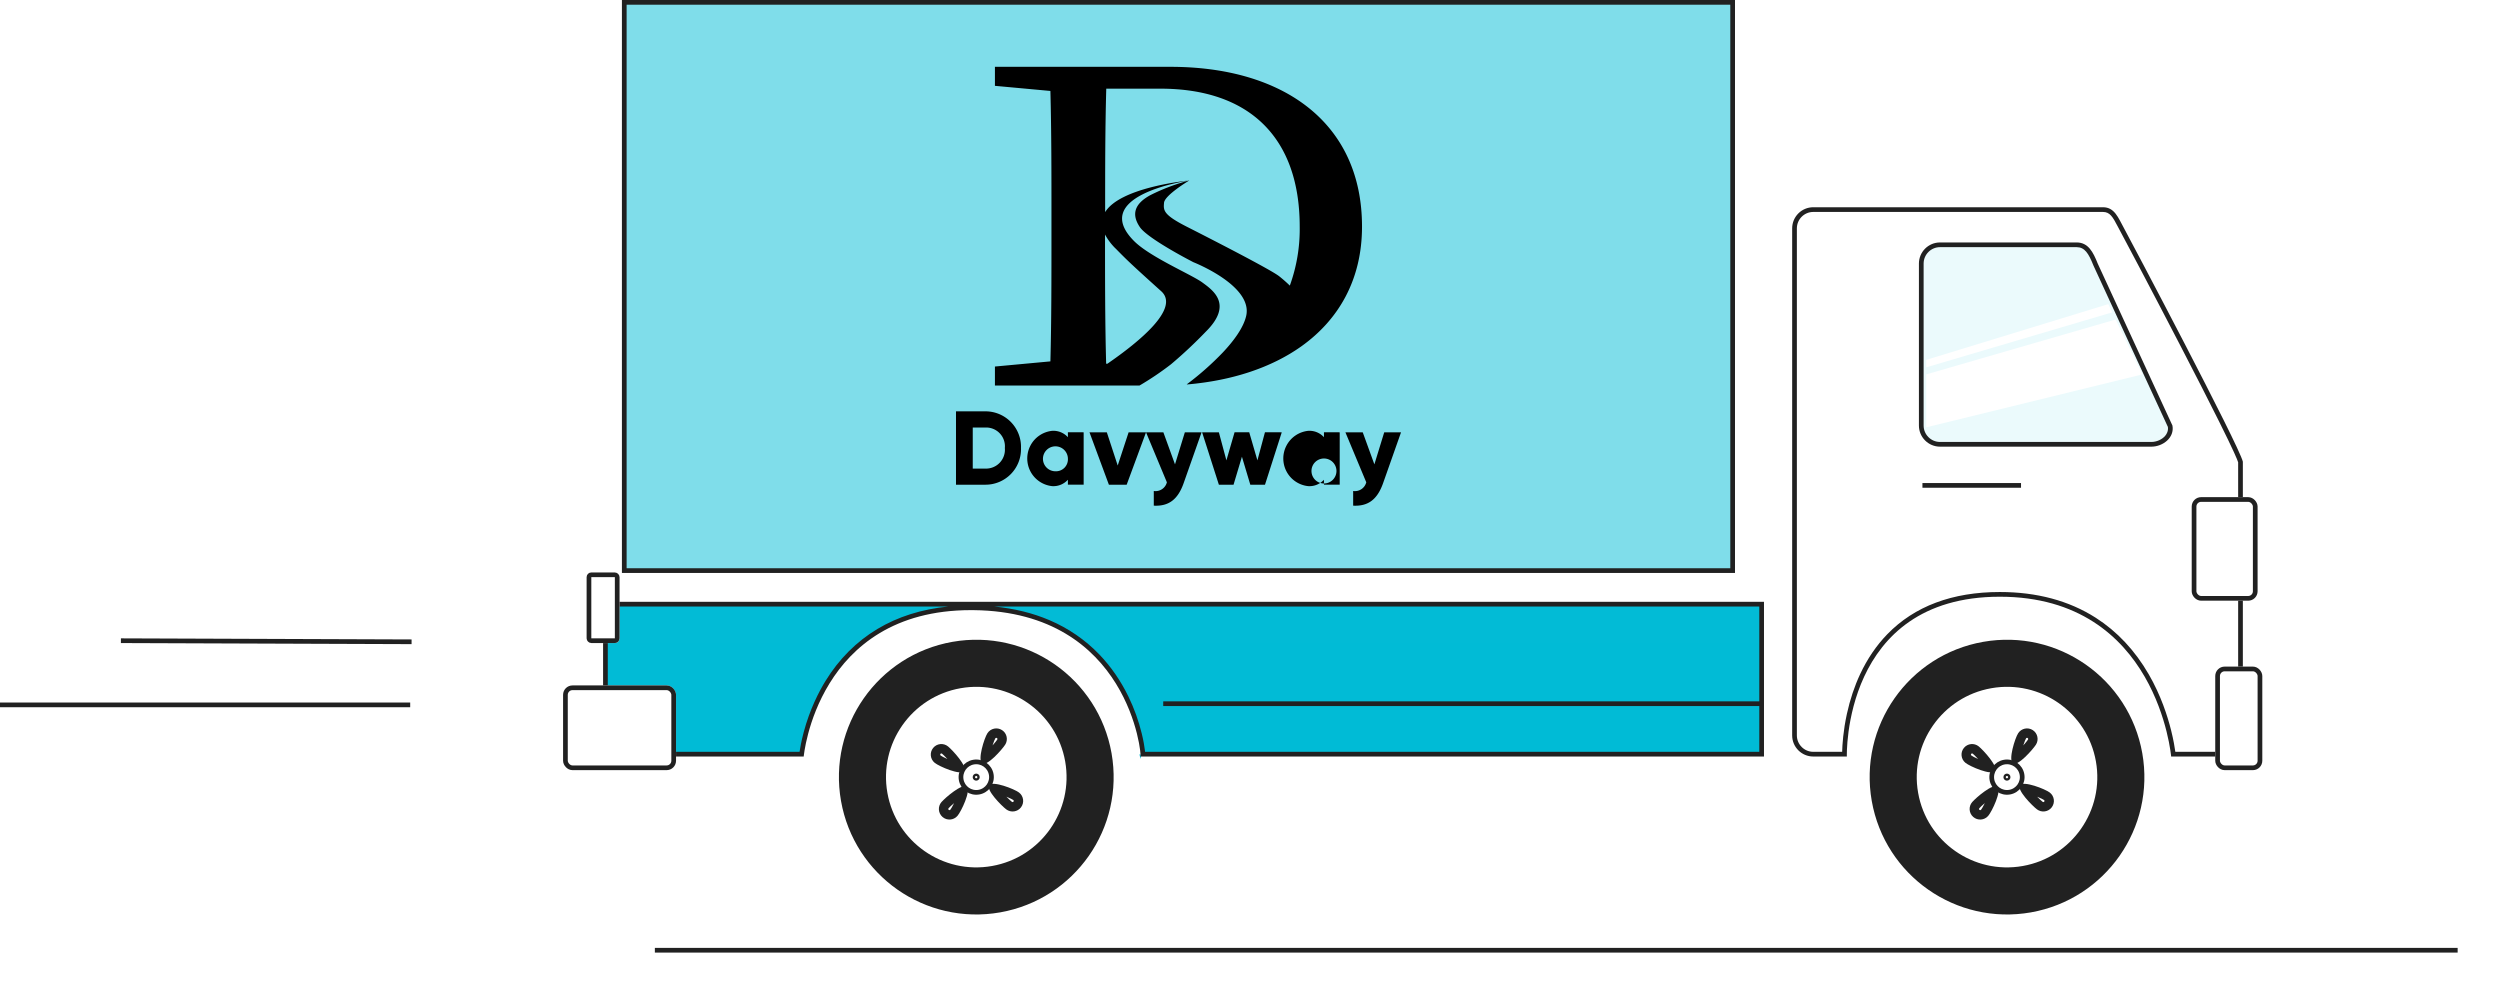 <svg xmlns="http://www.w3.org/2000/svg" xmlns:xlink="http://www.w3.org/1999/xlink" width="531.121" height="211.38" viewBox="0 0 531.121 211.38">
  <defs>
    <linearGradient id="linear-gradient" x1="0.5" x2="0.5" y2="1" gradientUnits="objectBoundingBox">
      <stop offset="0" stop-color="#02bbd6"/>
      <stop offset="1" stop-color="#00bbd6"/>
    </linearGradient>
    <filter id="Line_31" x="130.124" y="192.38" width="400.998" height="19" filterUnits="userSpaceOnUse">
      <feOffset dy="3" input="SourceAlpha"/>
      <feGaussianBlur stdDeviation="3" result="blur"/>
      <feFlood flood-opacity="0.537"/>
      <feComposite operator="in" in2="blur"/>
      <feComposite in="SourceGraphic"/>
    </filter>
  </defs>
  <g id="car" transform="translate(-623.376 -1357.383)">
    <g id="whell" transform="translate(796.973 1488.687)">
      <g id="Ellipse_19" data-name="Ellipse 19" transform="matrix(0.985, -0.174, 0.174, 0.985, 0, 10.132)" fill="#fff" stroke="#212121" stroke-width="10">
        <circle cx="29.174" cy="29.174" r="29.174" stroke="none"/>
        <circle cx="29.174" cy="29.174" r="24.174" fill="none"/>
      </g>
      <g id="Ellipse_20" data-name="Ellipse 20" transform="matrix(0.985, -0.174, 0.174, 0.985, 29.464, 30.763)" fill="#fff" stroke="#212121" stroke-width="1">
        <circle cx="3.74" cy="3.74" r="3.74" stroke="none"/>
        <circle cx="3.74" cy="3.74" r="3.24" fill="none"/>
      </g>
      <g id="Path_85" data-name="Path 85" transform="matrix(0.545, -0.839, 0.839, 0.545, 32.926, 29.478)" fill="#fff">
        <path d="M 5.972 3.488 C 5.536 3.488 4.384 3.373 3.188 3.116 C 2.137 2.891 1.557 2.667 1.248 2.511 C 1.57 2.296 2.179 1.979 3.221 1.63 C 4.507 1.2 5.623 1 5.972 1 C 6.658 1 7.216 1.558 7.216 2.244 C 7.216 2.93 6.658 3.488 5.972 3.488 Z" stroke="none"/>
        <path d="M 5.973 2 C 5.789 2.003 5.186 2.102 4.386 2.321 C 5.111 2.436 5.714 2.488 5.972 2.488 C 6.106 2.488 6.216 2.379 6.216 2.244 C 6.216 2.11 6.107 2.001 5.973 2 M 5.972 -3.814697265625e-06 C 7.211 -3.814697265625e-06 8.216 1.005 8.216 2.244 C 8.216 3.484 7.211 4.488 5.972 4.488 C 4.732 4.488 -4.76837158203125e-06 3.8 -4.76837158203125e-06 2.56 C -4.76837158203125e-06 1.321 4.732 -3.814697265625e-06 5.972 -3.814697265625e-06 Z" stroke="none" fill="#212121"/>
      </g>
      <g id="Path_88" data-name="Path 88" transform="matrix(0.799, 0.602, -0.602, 0.799, 38.108, 33.463)" fill="#fff">
        <path d="M 5.972 3.488 C 5.536 3.488 4.384 3.373 3.188 3.116 C 2.137 2.891 1.557 2.667 1.248 2.511 C 1.57 2.296 2.179 1.979 3.221 1.63 C 4.507 1.2 5.623 1 5.972 1 C 6.658 1 7.216 1.558 7.216 2.244 C 7.216 2.93 6.658 3.488 5.972 3.488 Z" stroke="none"/>
        <path d="M 5.973 2 C 5.789 2.003 5.186 2.102 4.386 2.321 C 5.111 2.436 5.714 2.488 5.972 2.488 C 6.106 2.488 6.216 2.379 6.216 2.244 C 6.216 2.11 6.107 2.001 5.973 2 M 5.972 -3.814697265625e-06 C 7.211 -3.814697265625e-06 8.216 1.005 8.216 2.244 C 8.216 3.484 7.211 4.488 5.972 4.488 C 4.732 4.488 -4.76837158203125e-06 3.8 -4.76837158203125e-06 2.56 C -4.76837158203125e-06 1.321 4.732 -3.814697265625e-06 5.972 -3.814697265625e-06 Z" stroke="none" fill="#212121"/>
      </g>
      <g id="Path_86" data-name="Path 86" transform="matrix(-0.777, -0.629, 0.629, -0.777, 29.618, 34.51)" fill="#fff">
        <path d="M 5.972 3.488 C 5.536 3.488 4.384 3.373 3.188 3.116 C 2.137 2.891 1.557 2.667 1.248 2.511 C 1.57 2.296 2.179 1.979 3.221 1.63 C 4.507 1.2 5.623 1 5.972 1 C 6.658 1 7.216 1.558 7.216 2.244 C 7.216 2.93 6.658 3.488 5.972 3.488 Z" stroke="none"/>
        <path d="M 5.973 2 C 5.789 2.003 5.186 2.102 4.386 2.321 C 5.111 2.436 5.714 2.488 5.972 2.488 C 6.106 2.488 6.216 2.379 6.216 2.244 C 6.216 2.11 6.107 2.001 5.973 2 M 5.972 -3.814697265625e-06 C 7.211 -3.814697265625e-06 8.216 1.005 8.216 2.244 C 8.216 3.484 7.211 4.488 5.972 4.488 C 4.732 4.488 -4.76837158203125e-06 3.8 -4.76837158203125e-06 2.56 C -4.76837158203125e-06 1.321 4.732 -3.814697265625e-06 5.972 -3.814697265625e-06 Z" stroke="none" fill="#212121"/>
      </g>
      <g id="Path_87" data-name="Path 87" transform="matrix(-0.656, 0.755, -0.755, -0.656, 33.723, 37.528)" fill="#fff">
        <path d="M 5.972 3.488 C 5.536 3.488 4.384 3.373 3.188 3.116 C 2.137 2.891 1.557 2.667 1.248 2.511 C 1.57 2.296 2.179 1.979 3.221 1.63 C 4.507 1.2 5.623 1 5.972 1 C 6.658 1 7.216 1.558 7.216 2.244 C 7.216 2.93 6.658 3.488 5.972 3.488 Z" stroke="none"/>
        <path d="M 5.973 2 C 5.789 2.003 5.186 2.102 4.386 2.321 C 5.111 2.436 5.714 2.488 5.972 2.488 C 6.106 2.488 6.216 2.379 6.216 2.244 C 6.216 2.11 6.107 2.001 5.973 2 M 5.972 -3.814697265625e-06 C 7.211 -3.814697265625e-06 8.216 1.005 8.216 2.244 C 8.216 3.484 7.211 4.488 5.972 4.488 C 4.732 4.488 -4.76837158203125e-06 3.8 -4.76837158203125e-06 2.56 C -4.76837158203125e-06 1.321 4.732 -3.814697265625e-06 5.972 -3.814697265625e-06 Z" stroke="none" fill="#212121"/>
      </g>
      <g id="Ellipse_25" data-name="Ellipse 25" transform="translate(33.048 33.048)" fill="#fff" stroke="#212121" stroke-width="1">
        <circle cx="0.748" cy="0.748" r="0.748" stroke="none"/>
        <circle cx="0.748" cy="0.748" r="0.248" fill="none"/>
      </g>
    </g>
    <g id="whell-2" data-name="whell" transform="translate(1015.952 1488.687)">
      <g id="Ellipse_19-2" data-name="Ellipse 19" transform="matrix(0.985, -0.174, 0.174, 0.985, 0, 10.132)" fill="#fff" stroke="#212121" stroke-width="10">
        <circle cx="29.174" cy="29.174" r="29.174" stroke="none"/>
        <circle cx="29.174" cy="29.174" r="24.174" fill="none"/>
      </g>
      <g id="Ellipse_20-2" data-name="Ellipse 20" transform="matrix(0.985, -0.174, 0.174, 0.985, 29.464, 30.763)" fill="#fff" stroke="#212121" stroke-width="1">
        <circle cx="3.74" cy="3.74" r="3.74" stroke="none"/>
        <circle cx="3.74" cy="3.74" r="3.24" fill="none"/>
      </g>
      <g id="Path_85-2" data-name="Path 85" transform="matrix(0.545, -0.839, 0.839, 0.545, 32.926, 29.478)" fill="#fff">
        <path d="M 5.972 3.488 C 5.536 3.488 4.384 3.373 3.188 3.116 C 2.137 2.891 1.557 2.667 1.248 2.511 C 1.57 2.296 2.179 1.979 3.221 1.63 C 4.507 1.2 5.623 1 5.972 1 C 6.658 1 7.216 1.558 7.216 2.244 C 7.216 2.93 6.658 3.488 5.972 3.488 Z" stroke="none"/>
        <path d="M 5.973 2 C 5.789 2.003 5.186 2.102 4.386 2.321 C 5.111 2.436 5.714 2.488 5.972 2.488 C 6.106 2.488 6.216 2.379 6.216 2.244 C 6.216 2.11 6.107 2.001 5.973 2 M 5.972 -3.814697265625e-06 C 7.211 -3.814697265625e-06 8.216 1.005 8.216 2.244 C 8.216 3.484 7.211 4.488 5.972 4.488 C 4.732 4.488 -4.76837158203125e-06 3.8 -4.76837158203125e-06 2.56 C -4.76837158203125e-06 1.321 4.732 -3.814697265625e-06 5.972 -3.814697265625e-06 Z" stroke="none" fill="#212121"/>
      </g>
      <g id="Path_88-2" data-name="Path 88" transform="matrix(0.799, 0.602, -0.602, 0.799, 38.108, 33.463)" fill="#fff">
        <path d="M 5.972 3.488 C 5.536 3.488 4.384 3.373 3.188 3.116 C 2.137 2.891 1.557 2.667 1.248 2.511 C 1.57 2.296 2.179 1.979 3.221 1.63 C 4.507 1.2 5.623 1 5.972 1 C 6.658 1 7.216 1.558 7.216 2.244 C 7.216 2.93 6.658 3.488 5.972 3.488 Z" stroke="none"/>
        <path d="M 5.973 2 C 5.789 2.003 5.186 2.102 4.386 2.321 C 5.111 2.436 5.714 2.488 5.972 2.488 C 6.106 2.488 6.216 2.379 6.216 2.244 C 6.216 2.11 6.107 2.001 5.973 2 M 5.972 -3.814697265625e-06 C 7.211 -3.814697265625e-06 8.216 1.005 8.216 2.244 C 8.216 3.484 7.211 4.488 5.972 4.488 C 4.732 4.488 -4.76837158203125e-06 3.8 -4.76837158203125e-06 2.56 C -4.76837158203125e-06 1.321 4.732 -3.814697265625e-06 5.972 -3.814697265625e-06 Z" stroke="none" fill="#212121"/>
      </g>
      <g id="Path_86-2" data-name="Path 86" transform="matrix(-0.777, -0.629, 0.629, -0.777, 29.618, 34.51)" fill="#fff">
        <path d="M 5.972 3.488 C 5.536 3.488 4.384 3.373 3.188 3.116 C 2.137 2.891 1.557 2.667 1.248 2.511 C 1.57 2.296 2.179 1.979 3.221 1.63 C 4.507 1.2 5.623 1 5.972 1 C 6.658 1 7.216 1.558 7.216 2.244 C 7.216 2.93 6.658 3.488 5.972 3.488 Z" stroke="none"/>
        <path d="M 5.973 2 C 5.789 2.003 5.186 2.102 4.386 2.321 C 5.111 2.436 5.714 2.488 5.972 2.488 C 6.106 2.488 6.216 2.379 6.216 2.244 C 6.216 2.11 6.107 2.001 5.973 2 M 5.972 -3.814697265625e-06 C 7.211 -3.814697265625e-06 8.216 1.005 8.216 2.244 C 8.216 3.484 7.211 4.488 5.972 4.488 C 4.732 4.488 -4.76837158203125e-06 3.8 -4.76837158203125e-06 2.56 C -4.76837158203125e-06 1.321 4.732 -3.814697265625e-06 5.972 -3.814697265625e-06 Z" stroke="none" fill="#212121"/>
      </g>
      <g id="Path_87-2" data-name="Path 87" transform="matrix(-0.656, 0.755, -0.755, -0.656, 33.723, 37.528)" fill="#fff">
        <path d="M 5.972 3.488 C 5.536 3.488 4.384 3.373 3.188 3.116 C 2.137 2.891 1.557 2.667 1.248 2.511 C 1.57 2.296 2.179 1.979 3.221 1.63 C 4.507 1.2 5.623 1 5.972 1 C 6.658 1 7.216 1.558 7.216 2.244 C 7.216 2.93 6.658 3.488 5.972 3.488 Z" stroke="none"/>
        <path d="M 5.973 2 C 5.789 2.003 5.186 2.102 4.386 2.321 C 5.111 2.436 5.714 2.488 5.972 2.488 C 6.106 2.488 6.216 2.379 6.216 2.244 C 6.216 2.11 6.107 2.001 5.973 2 M 5.972 -3.814697265625e-06 C 7.211 -3.814697265625e-06 8.216 1.005 8.216 2.244 C 8.216 3.484 7.211 4.488 5.972 4.488 C 4.732 4.488 -4.76837158203125e-06 3.8 -4.76837158203125e-06 2.56 C -4.76837158203125e-06 1.321 4.732 -3.814697265625e-06 5.972 -3.814697265625e-06 Z" stroke="none" fill="#212121"/>
      </g>
      <g id="Ellipse_25-2" data-name="Ellipse 25" transform="translate(33.048 33.048)" fill="#fff" stroke="#212121" stroke-width="1">
        <circle cx="0.748" cy="0.748" r="0.748" stroke="none"/>
        <circle cx="0.748" cy="0.748" r="0.248" fill="none"/>
      </g>
    </g>
    <g id="Path_82" data-name="Path 82" transform="translate(772.5 1479)" fill="url(#linear-gradient)">
      <path d="M 93.173 39.604 L 92.944 38.662 L 93.175 38.605 L 93.178 38.606 L 93.294 39.075 L 93.173 39.604 Z M 225.133 38.604 L 93.687 38.604 C 93.673 38.384 93.643 38.109 93.6 37.76 C 93.512 37.055 93.331 35.898 92.967 34.396 C 92.323 31.737 91.349 29.031 90.151 26.57 C 88.539 23.261 86.5 20.31 84.092 17.799 C 81.145 14.726 77.629 12.303 73.643 10.598 C 69 8.612 63.646 7.572 57.73 7.507 C 57.538 7.505 57.341 7.504 57.151 7.504 C 49.596 7.504 42.998 9.163 37.54 12.434 C 33.167 15.056 29.517 18.709 26.692 23.292 C 25.308 25.537 23.386 29.238 22.09 34.117 C 21.523 36.25 21.273 37.859 21.177 38.604 L -20.5 38.604 L -20.5 6.735 L 225.133 6.735 L 225.133 38.604 Z" stroke="none"/>
      <path d="M -20 7.235 L -20 38.104 L 20.742 38.104 C 20.871 37.236 21.127 35.795 21.607 33.988 C 22.919 29.051 24.865 25.304 26.267 23.029 C 29.134 18.377 32.841 14.668 37.283 12.006 C 41.633 9.398 46.692 7.8 52.369 7.235 L -20 7.235 M 62.054 7.235 C 66.345 7.651 70.296 8.622 73.84 10.139 C 77.888 11.87 81.459 14.331 84.453 17.453 C 86.898 20.002 88.966 22.996 90.601 26.352 C 91.832 28.88 92.792 31.547 93.453 34.279 C 93.822 35.804 94.007 36.98 94.096 37.699 C 94.114 37.84 94.129 37.976 94.142 38.104 L 224.633 38.104 L 224.633 7.235 L 62.054 7.235 M -21 6.235 L 225.633 6.235 L 225.633 39.104 C 225.633 39.104 128.506 39.104 93.177 39.104 C 93.464 38.953 90.814 8.371 57.725 8.007 C 57.534 8.005 57.34 8.004 57.151 8.004 C 24.434 8.004 21.623 39.104 21.623 39.104 L -21 39.104 L -21 6.235 Z M 93.173 39.104 C 93.175 39.104 93.175 39.104 93.177 39.104 C 93.177 39.105 93.176 39.105 93.175 39.105 C 93.174 39.105 93.174 39.105 93.173 39.104 Z" stroke="none" fill="#212121"/>
    </g>
    <g id="Path_295" data-name="Path 295" transform="translate(755.5 1357.383)" fill="#7fddea">
      <path d="M 235.974 121.222 L 0.5 121.222 L 0.5 0.5 L 235.974 0.5 L 235.974 121.222 Z" stroke="none"/>
      <path d="M 1 1 L 1 120.722 L 235.474 120.722 L 235.474 1 L 1 1 M 0 -7.62939453125e-06 L 236.474 -7.62939453125e-06 L 236.474 121.722 L 0 121.722 L 0 -7.62939453125e-06 Z" stroke="none" fill="#212121"/>
    </g>
    <g id="Rectangle_152" data-name="Rectangle 152" transform="translate(743 1503)" fill="#fff" stroke="#212121" stroke-width="1">
      <rect width="24" height="18" rx="2" stroke="none"/>
      <rect x="0.5" y="0.5" width="23" height="17" rx="1.5" fill="none"/>
    </g>
    <g id="Rectangle_153" data-name="Rectangle 153" transform="translate(748 1479)" fill="#fff" stroke="#212121" stroke-width="1">
      <rect width="7" height="15" rx="1" stroke="none"/>
      <rect x="0.5" y="0.5" width="6" height="14" rx="0.5" fill="none"/>
    </g>
    <line id="Line_29" data-name="Line 29" x2="126.885" transform="translate(870.5 1506.884)" fill="none" stroke="#212121" stroke-width="1"/>
    <g id="Path_83" data-name="Path 83" transform="translate(1004.118 1401.41)" fill="#fff">
      <path d="M 91.261 116.195 L 80.964 116.195 C 80.869 115.401 80.615 113.63 80.026 111.269 C 79.294 108.334 77.883 103.904 75.318 99.469 C 72.427 94.472 68.691 90.488 64.214 87.628 C 58.621 84.056 51.86 82.245 44.119 82.245 C 34.172 82.245 26.248 85.212 20.568 91.065 C 18.302 93.399 16.395 96.201 14.9 99.395 C 13.707 101.942 12.772 104.743 12.121 107.719 C 11.237 111.765 11.121 114.983 11.113 116.195 L 4.488 116.195 C 2.289 116.195 0.5 114.405 0.5 112.206 L 0.5 4.488 C 0.5 2.289 2.289 0.5 4.488 0.5 L 66.026 0.5 C 66.867 0.5 67.502 0.779 68.085 1.405 C 68.646 2.007 69.098 2.873 69.577 3.79 C 69.736 4.096 69.901 4.412 70.076 4.729 C 71.791 7.849 94.258 50.405 95.25 54.122 C 95.268 58.081 95.25 111.662 95.249 112.206 C 95.249 114.405 93.46 116.195 91.261 116.195 Z" stroke="none"/>
      <path d="M 4.488 1 C 2.565 1 1 2.565 1 4.488 L 1 112.206 C 1 114.13 2.565 115.695 4.488 115.695 L 10.621 115.695 C 10.659 114.204 10.841 111.232 11.633 107.612 C 12.292 104.6 13.238 101.764 14.447 99.182 C 15.966 95.939 17.904 93.091 20.209 90.716 C 25.987 84.763 34.032 81.745 44.119 81.745 C 51.957 81.745 58.809 83.582 64.483 87.207 C 69.028 90.11 72.819 94.151 75.75 99.219 C 78.345 103.704 79.772 108.182 80.511 111.148 C 81.014 113.164 81.276 114.76 81.404 115.695 L 91.261 115.695 C 93.185 115.695 94.749 114.13 94.749 112.206 C 94.75 111.665 94.767 58.653 94.75 54.192 C 94.586 53.644 93.818 51.783 90.74 45.601 C 88.678 41.458 85.873 35.963 82.404 29.271 C 76.274 17.446 70.248 6.08 69.638 4.97 C 69.461 4.648 69.294 4.33 69.134 4.022 C 68.097 2.036 67.489 1 66.026 1 L 4.488 1 M 4.488 7.62939453125e-06 L 66.026 7.62939453125e-06 C 68.504 7.62939453125e-06 69.267 2.221 70.514 4.488 C 71.761 6.756 94.929 50.557 95.749 54.059 C 95.768 57.539 95.749 112.206 95.749 112.206 C 95.749 114.685 93.74 116.695 91.261 116.695 L 80.515 116.695 C 80.515 116.695 77.633 82.745 44.119 82.745 C 10.605 82.745 11.616 116.695 11.616 116.695 L 4.488 116.695 C 2.009 116.695 -7.62939453125e-06 114.685 -7.62939453125e-06 112.206 L -7.62939453125e-06 4.488 C -7.62939453125e-06 2.009 2.009 7.62939453125e-06 4.488 7.62939453125e-06 Z" stroke="none" fill="#212121"/>
    </g>
    <g id="Path_84" data-name="Path 84" transform="translate(1031.047 1408.89)" fill="rgba(1,187,214,0.08)">
      <path d="M 49.371 42.886 L 4.488 42.886 C 2.289 42.886 0.5 41.097 0.5 38.898 L 0.5 4.488 C 0.5 2.289 2.289 0.5 4.488 0.5 L 33.499 0.5 C 34.491 0.5 35.262 0.866 35.926 1.651 C 36.544 2.381 37.011 3.387 37.523 4.673 L 37.528 4.686 L 37.533 4.698 L 53.378 39.049 C 53.555 40.107 53.121 40.899 52.721 41.38 C 51.95 42.309 50.666 42.886 49.371 42.886 Z" stroke="none"/>
      <path d="M 4.488 1 C 2.565 1 1 2.565 1 4.488 L 1 38.898 C 1 40.822 2.565 42.386 4.488 42.386 L 49.371 42.386 C 50.504 42.386 51.668 41.866 52.337 41.061 C 52.661 40.67 53.012 40.035 52.894 39.195 L 37.079 4.907 L 37.068 4.883 L 37.058 4.858 C 36.04 2.299 35.21 1 33.499 1 L 4.488 1 M 4.488 3.814697265625e-06 L 33.499 3.814697265625e-06 C 35.978 3.814697265625e-06 37.015 2.045 37.987 4.488 L 53.859 38.898 C 54.337 41.455 51.85 43.386 49.371 43.386 L 4.488 43.386 C 2.009 43.386 3.814697265625e-06 41.377 3.814697265625e-06 38.898 L 3.814697265625e-06 4.488 C 3.814697265625e-06 2.009 2.009 3.814697265625e-06 4.488 3.814697265625e-06 Z" stroke="none" fill="#212121"/>
    </g>
    <line id="Line_30" data-name="Line 30" x2="20.945" transform="translate(1031.795 1460.505)" fill="none" stroke="#212121" stroke-width="1"/>
    <g id="Rectangle_154" data-name="Rectangle 154" transform="translate(1089 1463)" fill="#fff" stroke="#212121" stroke-width="1">
      <rect width="14" height="22" rx="2" stroke="none"/>
      <rect x="0.5" y="0.5" width="13" height="21" rx="1.5" fill="none"/>
    </g>
    <g id="Rectangle_155" data-name="Rectangle 155" transform="translate(1094 1499)" fill="#fff" stroke="#212121" stroke-width="1">
      <rect width="10" height="22" rx="2" stroke="none"/>
      <rect x="0.5" y="0.5" width="9" height="21" rx="1.5" fill="none"/>
    </g>
    <g id="Layer_2" data-name="Layer 2" transform="translate(826.476 1371.58)">
      <path id="Path_89" data-name="Path 89" d="M31.808,253.681a7.547,7.547,0,0,1-7.57,7.795H18V245.89h6.238A7.546,7.546,0,0,1,31.808,253.681Zm-3.429,0a3.991,3.991,0,0,0-4.142-4.353H21.559v8.725h2.679A4.015,4.015,0,0,0,28.379,253.681Z" transform="translate(-18 -172.698)"/>
      <path id="Path_90" data-name="Path 90" d="M75.187,258.571V269.7H71.838v-1.048a4.174,4.174,0,0,1-3.315,1.359,5.907,5.907,0,0,1,0-11.755,4.172,4.172,0,0,1,3.315,1.356v-1.045Zm-3.348,5.565a2.649,2.649,0,1,0-2.648,2.715A2.538,2.538,0,0,0,71.838,264.136Z" transform="translate(-48.066 -180.926)"/>
      <path id="Path_91" data-name="Path 91" d="M114.713,259.19,110.6,270.323h-3.777L102.7,259.19h3.683l2.314,7.058,2.317-7.058Z" transform="translate(-74.341 -181.545)"/>
      <path id="Path_92" data-name="Path 92" d="M150.379,259.19l-3.807,10.8c-1.246,3.539-3.228,4.942-6.345,4.785v-3.117a2.478,2.478,0,0,0,2.782-1.845l-4.43-10.621h3.683l2.471,6.81,2.093-6.81Z" transform="translate(-98.207 -181.545)"/>
      <path id="Path_93" data-name="Path 93" d="M191.082,259.183l-3.562,11.133H184.4l-1.781-5.946-1.781,5.946h-3.117l-3.562-11.133h3.562l1.6,5.963,1.734-5.966h3.117l1.738,5.966,1.6-5.966Z" transform="translate(-121.874 -181.538)"/>
      <path id="Path_94" data-name="Path 94" d="M237.657,258.571V269.7h-3.348v-1.048a4.176,4.176,0,0,1-3.318,1.359,5.907,5.907,0,0,1,0-11.755,4.174,4.174,0,0,1,3.318,1.356v-1.045Zm-3.348,5.565a2.654,2.654,0,1,0,.01,0Z" transform="translate(-156.138 -180.926)"/>
      <path id="Path_95" data-name="Path 95" d="M276.9,259.19l-3.81,10.8c-1.249,3.539-3.231,4.942-6.362,4.785v-3.117a2.484,2.484,0,0,0,2.786-1.845L265.08,259.19h3.683l2.474,6.81,2.093-6.81Z" transform="translate(-182.352 -181.545)"/>
      <path id="Path_96" data-name="Path 96" d="M80,27.29H42.7v4.038l11.786,1.088c.224,8.725.224,17.5.224,26.2v3.84c0,9.857,0,18.8-.224,27.412L42.7,90.963V95H73.413a62.548,62.548,0,0,0,6.7-4.52,96.889,96.889,0,0,0,7.366-6.9c5.869-5.806,1.58-8.8-.727-10.483s-11.136-5.417-14.5-8.8c-9.358-9.412,10.045-12.6,11.679-12.857-1.339.137-14.685,1.6-17.816,6.72v-.04c0-8.843,0-17.615.238-26.19H77.863c18.713,0,29.588,10.209,29.588,29.307a35.17,35.17,0,0,1-2.1,12.532,29,29,0,0,0-2.243-1.972c-1.738-1.393-14.548-7.952-19.627-10.53s-4.989-3.492-4.852-5.1,5.377-4.744,5.377-4.744a41.817,41.817,0,0,0-8.3,3.137c-3.593,1.952-3.914,4.262-2.22,6.773s11.384,7.467,11.384,7.467S97.547,73.763,96.081,80.2c-.576,2.518-2.638,5.3-4.942,7.751a62.206,62.206,0,0,1-7.7,6.807h.214c9.442-.82,17.746-3.549,24.107-8.059,8.036-5.712,12.927-14.277,12.927-25.446C120.707,39.213,104.016,27.29,80,27.29Zm-11.658,38.6c2.474,2.525,3.348,3.368,9.69,9.077,4.018,3.619-4.587,10.681-11.438,15.4h-.265a.18.18,0,0,1,0-.06c-.234-8.752-.238-17.682-.238-27.388A12.424,12.424,0,0,0,68.337,65.895Z" transform="translate(-34.43 -27.29)"/>
    </g>
    <path id="Path_97" data-name="Path 97" d="M.042,11.6,40.273-.054,45.956,11.6.042,22.844Z" transform="translate(1032.564 1425.321)" fill="#fff"/>
    <path id="Path_98" data-name="Path 98" d="M.042,16.6,38.707,4.759l.836,1.749L.042,18.187Z" transform="translate(1032.564 1417.235)" fill="#fff"/>
    <g transform="matrix(1, 0, 0, 1, 623.38, 1357.38)" filter="url(#Line_31)">
      <line id="Line_31-2" data-name="Line 31" x2="382.998" transform="translate(139.12 198.88)" fill="none" stroke="#212121" stroke-width="1"/>
    </g>
    <line id="Line_128" data-name="Line 128" x2="61.753" y2="0.23" transform="translate(649.062 1493.5)" fill="none" stroke="#212121" stroke-width="1"/>
    <path id="Path_296" data-name="Path 296" d="M-21.905,0H65.24" transform="translate(645.282 1507.133)" fill="none" stroke="#212121" stroke-width="1"/>
  </g>
</svg>
